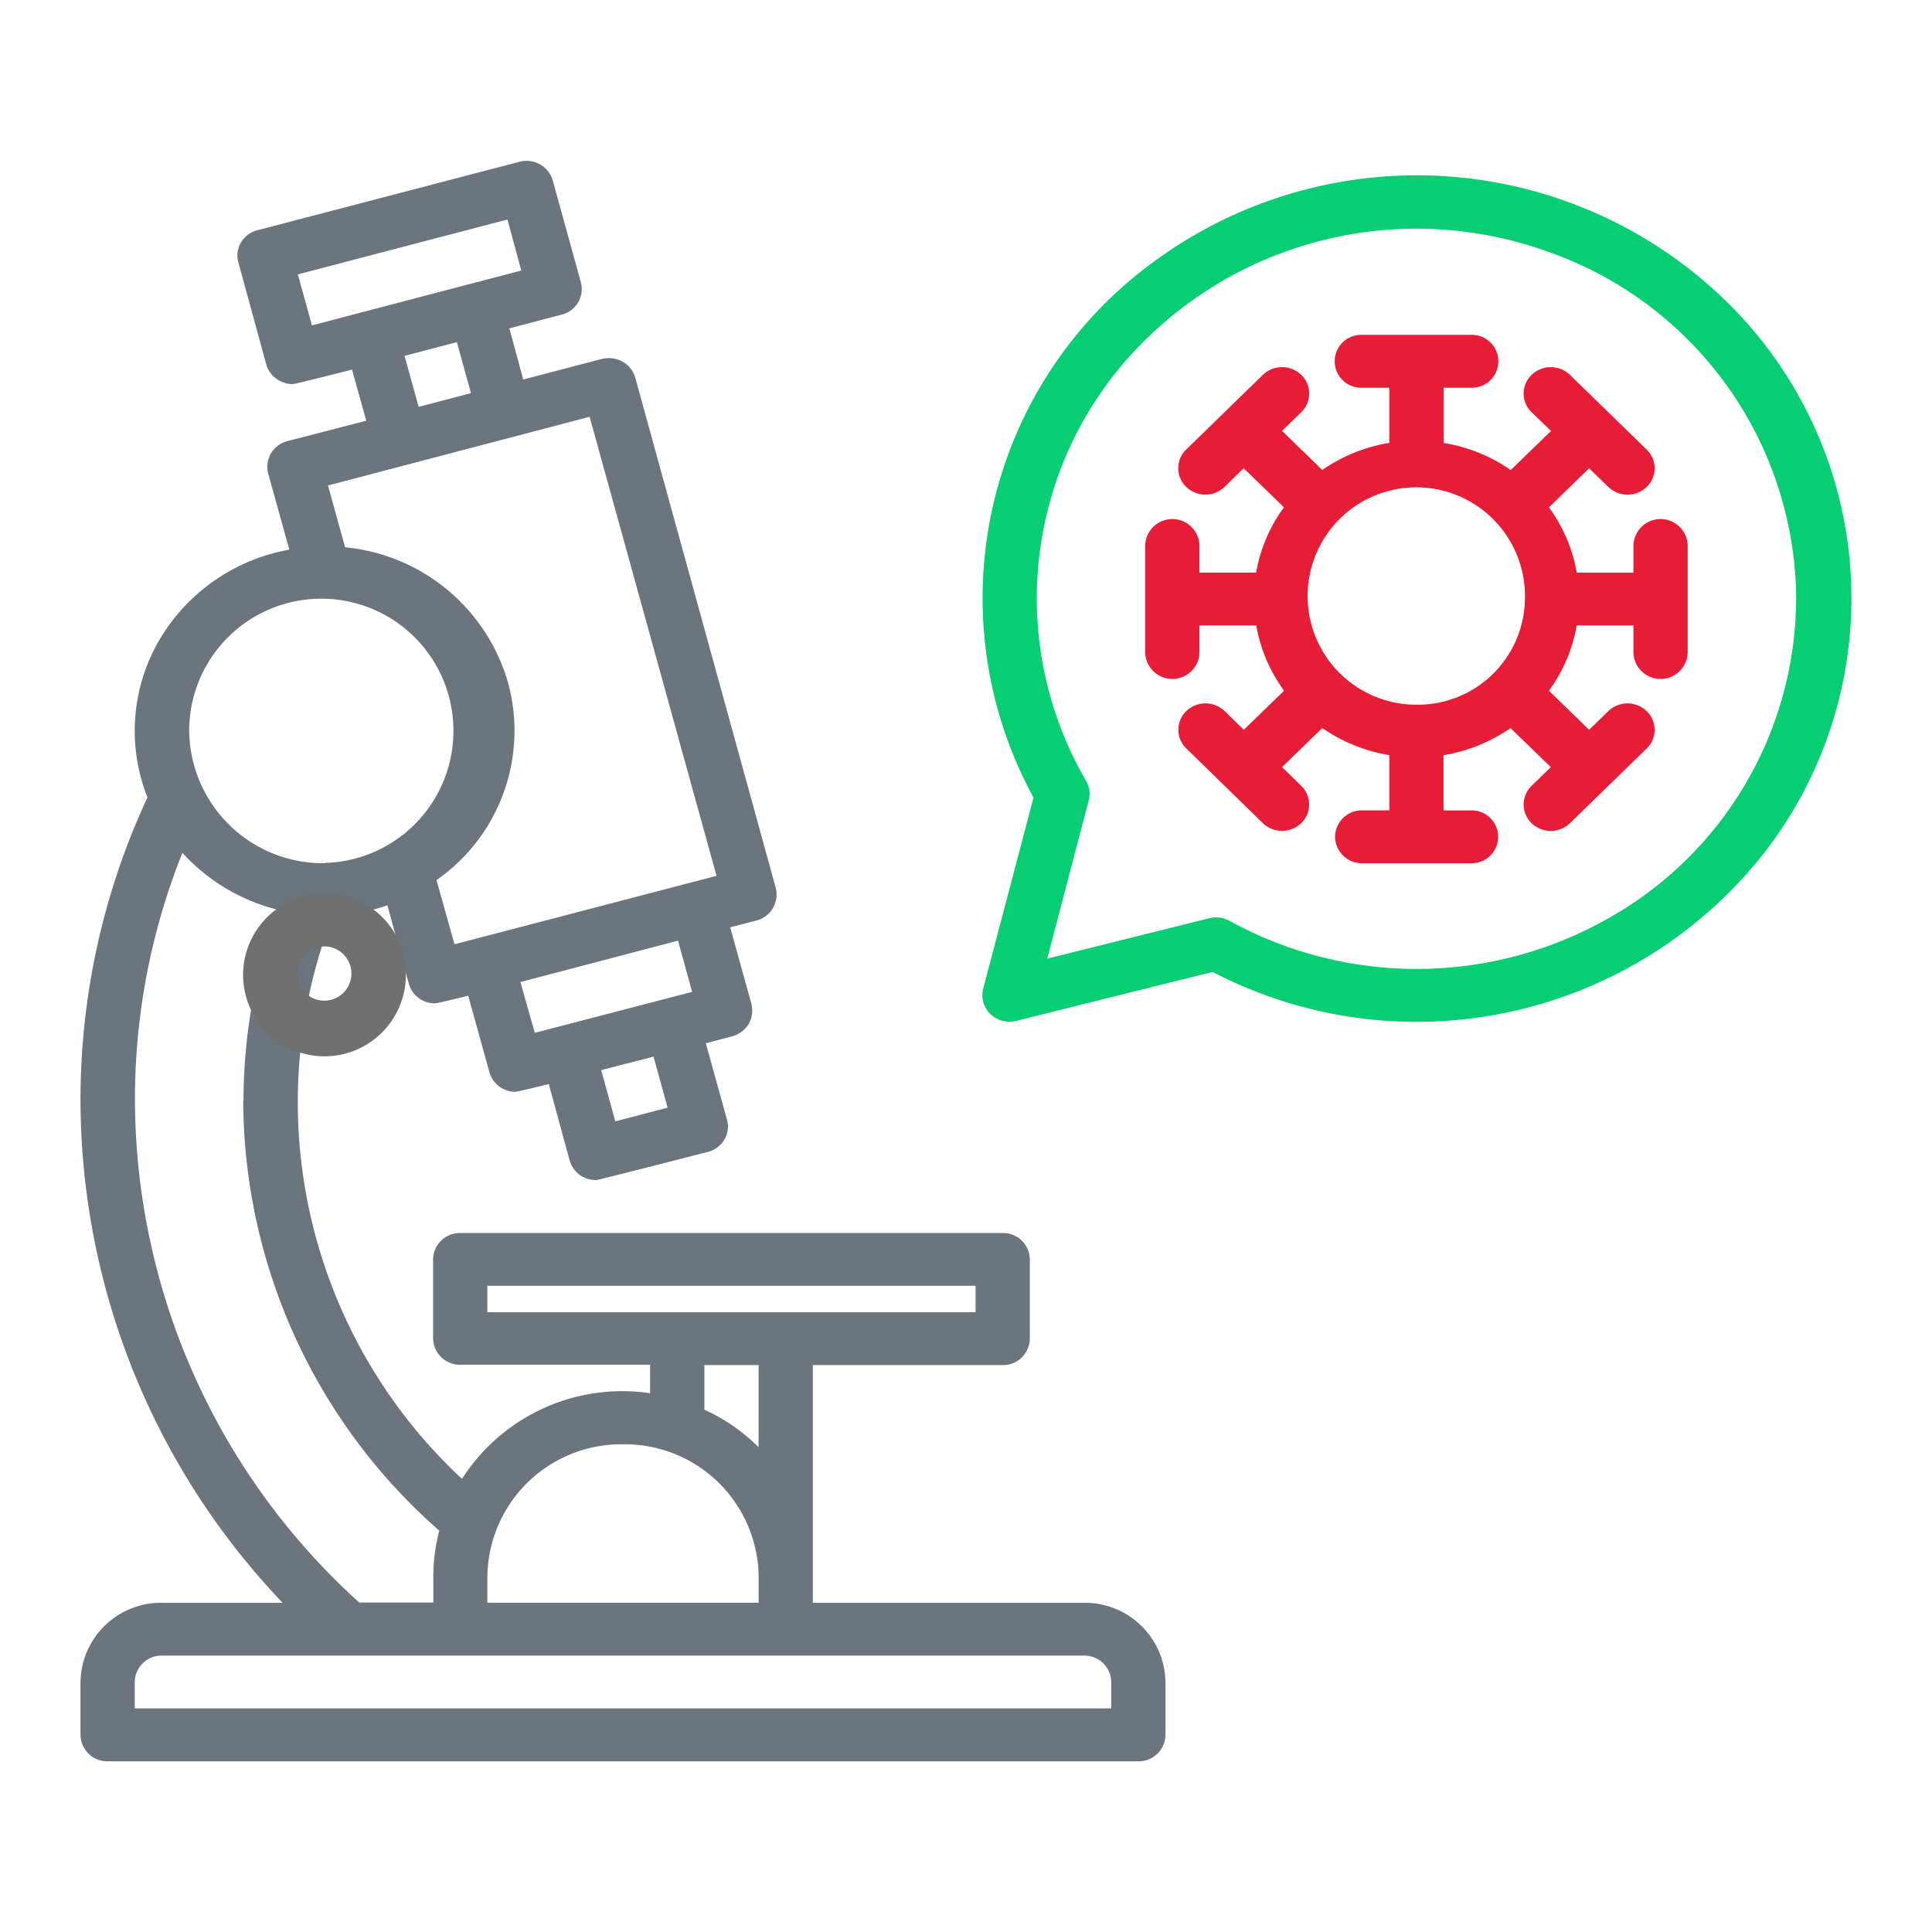<svg xmlns="http://www.w3.org/2000/svg" xmlns:xlink="http://www.w3.org/1999/xlink" width="48" height="48" viewBox="0 0 48 48">
  <defs>
    <clipPath id="clip-path">
      <rect id="Rectangle_9234" data-name="Rectangle 9234" width="48" height="48" transform="translate(1828 5982)" fill="#fff"/>
    </clipPath>
    <filter id="Path_42004" x="-29.957" y="-13.804" width="76.043" height="75.938" filterUnits="userSpaceOnUse">
      <feOffset dy="6" input="SourceAlpha"/>
      <feGaussianBlur stdDeviation="12" result="blur"/>
      <feFlood flood-opacity="0.161"/>
      <feComposite operator="in" in2="blur"/>
      <feComposite in="SourceGraphic"/>
    </filter>
  </defs>
  <g id="daignostics-icn" transform="translate(-1828 -5982)" clip-path="url(#clip-path)">
    <g id="daignostics-icn-2" data-name="daignostics-icn" transform="translate(1830 5986)">
      <path id="Path_42001" data-name="Path 42001" d="M24.022,37.238h3A18.134,18.134,0,0,1,22,24.769a17.792,17.792,0,0,1,1.664-7.541,4.474,4.474,0,0,1,.279-3.883,4.7,4.7,0,0,1,3.246-2.272l-.526-1.89a.676.676,0,0,1,.067-.5.689.689,0,0,1,.411-.308L29.1,7.87,28.746,6.6s-1.415.361-1.476.361a.683.683,0,0,1-.337-.092.663.663,0,0,1-.317-.394l-.694-2.54a.638.638,0,0,1,.068-.5.668.668,0,0,1,.411-.3l6.51-1.7a.681.681,0,0,1,.505.066.659.659,0,0,1,.317.4l.7,2.533a.655.655,0,0,1-.478.8l-1.3.341L33,6.846l1.954-.512a.728.728,0,0,1,.512.066.676.676,0,0,1,.317.4l3.491,12.679a.666.666,0,0,1-.478.807l-.654.171.526,1.9a.676.676,0,0,1-.067.5.689.689,0,0,1-.411.308l-.654.171.526,1.9a.637.637,0,0,1-.068.5.668.668,0,0,1-.41.3s-2.716.7-2.776.7a.753.753,0,0,1-.337-.085.676.676,0,0,1-.317-.4l-.519-1.9s-.768.19-.829.19a.665.665,0,0,1-.647-.486l-.526-1.9s-.762.19-.822.19a.671.671,0,0,1-.654-.486l-.532-1.949a4.661,4.661,0,0,1-1.355.249,12.783,12.783,0,0,0,3.208,14,4.731,4.731,0,0,1,4-2.179,4.589,4.589,0,0,1,.674.052v-.709H31.434a.665.665,0,0,1-.674-.656V28.707a.665.665,0,0,1,.674-.656H44.912a.665.665,0,0,1,.674.656v1.969a.665.665,0,0,1-.674.656H40.195v5.906h6.739a2,2,0,0,1,2.022,1.969v1.313a.665.665,0,0,1-.674.656H22.674A.665.665,0,0,1,22,40.519V39.207A2,2,0,0,1,24.022,37.238Zm8.929-33.1-.344-1.267L27.4,4.234l.35,1.267Zm-2.9,2.12.35,1.267,1.3-.341-.35-1.267Zm5.236,19.019,1.3-.341-.35-1.267-1.3.335Zm-2-2.2,3.909-1.017-.35-1.273L32.93,21.816Zm-1.995-2.2,6.51-1.7L34.649,7.772l-6.5,1.706.425,1.536a4.674,4.674,0,0,1,4.051,3.375,4.523,4.523,0,0,1-1.78,4.894Zm-3.221-2.021A3.283,3.283,0,1,0,24.7,15.581,3.326,3.326,0,0,0,28.065,18.863Zm-2.022,5.906a14,14,0,0,1,.842-4.745,4.775,4.775,0,0,1-2.359-1.411,16.446,16.446,0,0,0-1.179,6.156,16.886,16.886,0,0,0,5.573,12.469h1.84v-.656a4.474,4.474,0,0,1,.148-1.129A14.265,14.265,0,0,1,26.043,24.769ZM35.478,33.3a3.326,3.326,0,0,0-3.369,3.281v.656h6.739v-.656A3.326,3.326,0,0,0,35.478,33.3Zm3.369.072V31.332H37.5v1.109A4.545,4.545,0,0,1,38.847,33.373Zm5.391-3.354v-.656H32.108v.656Zm-20.89,9.844h24.26v-.656a.665.665,0,0,0-.674-.656H24.022a.665.665,0,0,0-.674.656Z" transform="translate(-22 -1.417)" fill="#6c757d"/>
      <path id="Path_42002" data-name="Path 42002" d="M12.717,20.469a.665.665,0,0,1,.674-.656h.674V18.441a4.078,4.078,0,0,1-1.665-.673l-1,.971.476.464a.644.644,0,0,1,0,.928.687.687,0,0,1-.953,0L9.021,18.275a.644.644,0,0,1,0-.928.687.687,0,0,1,.953,0l.476.464,1-.971a3.859,3.859,0,0,1-.691-1.622H9.348v.656a.674.674,0,0,1-1.348,0V13.25a.674.674,0,0,1,1.348,0v.656h1.408a3.859,3.859,0,0,1,.691-1.622l-1-.971-.476.464a.687.687,0,0,1-.953,0,.644.644,0,0,1,0-.928l1.906-1.856a.687.687,0,0,1,.953,0,.644.644,0,0,1,0,.928l-.477.464,1,.971a4.078,4.078,0,0,1,1.665-.673V9.313h-.674a.657.657,0,1,1,0-1.313h2.7a.657.657,0,1,1,0,1.313h-.674v1.372a4.078,4.078,0,0,1,1.665.673l1-.971L17.6,9.922a.644.644,0,0,1,0-.928.687.687,0,0,1,.953,0l1.906,1.856a.644.644,0,0,1,0,.928.687.687,0,0,1-.953,0l-.476-.464-1,.971a3.859,3.859,0,0,1,.691,1.622H20.13V13.25a.674.674,0,0,1,1.348,0v2.625a.674.674,0,0,1-1.348,0v-.656H18.721a3.859,3.859,0,0,1-.691,1.622l1,.971.476-.464a.687.687,0,0,1,.953,0,.644.644,0,0,1,0,.928l-1.906,1.856a.687.687,0,0,1-.953,0,.644.644,0,0,1,0-.928l.477-.464-1-.971a4.078,4.078,0,0,1-1.665.673v1.372h.674a.657.657,0,1,1,0,1.313h-2.7A.665.665,0,0,1,12.717,20.469Zm4.717-5.906a2.7,2.7,0,1,0-2.7,2.625A2.661,2.661,0,0,0,17.434,14.563Z" transform="translate(18.452 -3.68)" fill="#e71c37"/>
      <path id="Path_42003" data-name="Path 42003" d="M7.679,21.751,2.8,22.966a.686.686,0,0,1-.644-.172.645.645,0,0,1-.176-.627L3.23,17.419a10.34,10.34,0,0,1,3.1-13.394A11.012,11.012,0,0,1,20.39,5.039a10.31,10.31,0,0,1,1.041,13.692A10.981,10.981,0,0,1,7.678,21.75Zm14.5-9.265A9.2,9.2,0,0,0,16,3.853,9.6,9.6,0,0,0,5.552,6.529,9,9,0,0,0,4.535,17a.641.641,0,0,1,.067.488L3.571,21.42,7.6,20.415a.69.69,0,0,1,.5.066,9.646,9.646,0,0,0,9.4-.056,9.137,9.137,0,0,0,4.677-7.938Z" transform="translate(20.447 -1.603)" fill="#08ce73"/>
      <g transform="matrix(1, 0, 0, 1, -2, -4)" filter="url(#Path_42004)">
        <path id="Path_42004-2" data-name="Path 42004" d="M54.043,21.969A2.022,2.022,0,1,1,52.022,20,2,2,0,0,1,54.043,21.969Zm-2.7,0a.674.674,0,1,0,.674-.656A.665.665,0,0,0,51.348,21.969Z" transform="translate(-43.96 -3.8)" fill="#707070"/>
      </g>
    </g>
  </g>
</svg>
